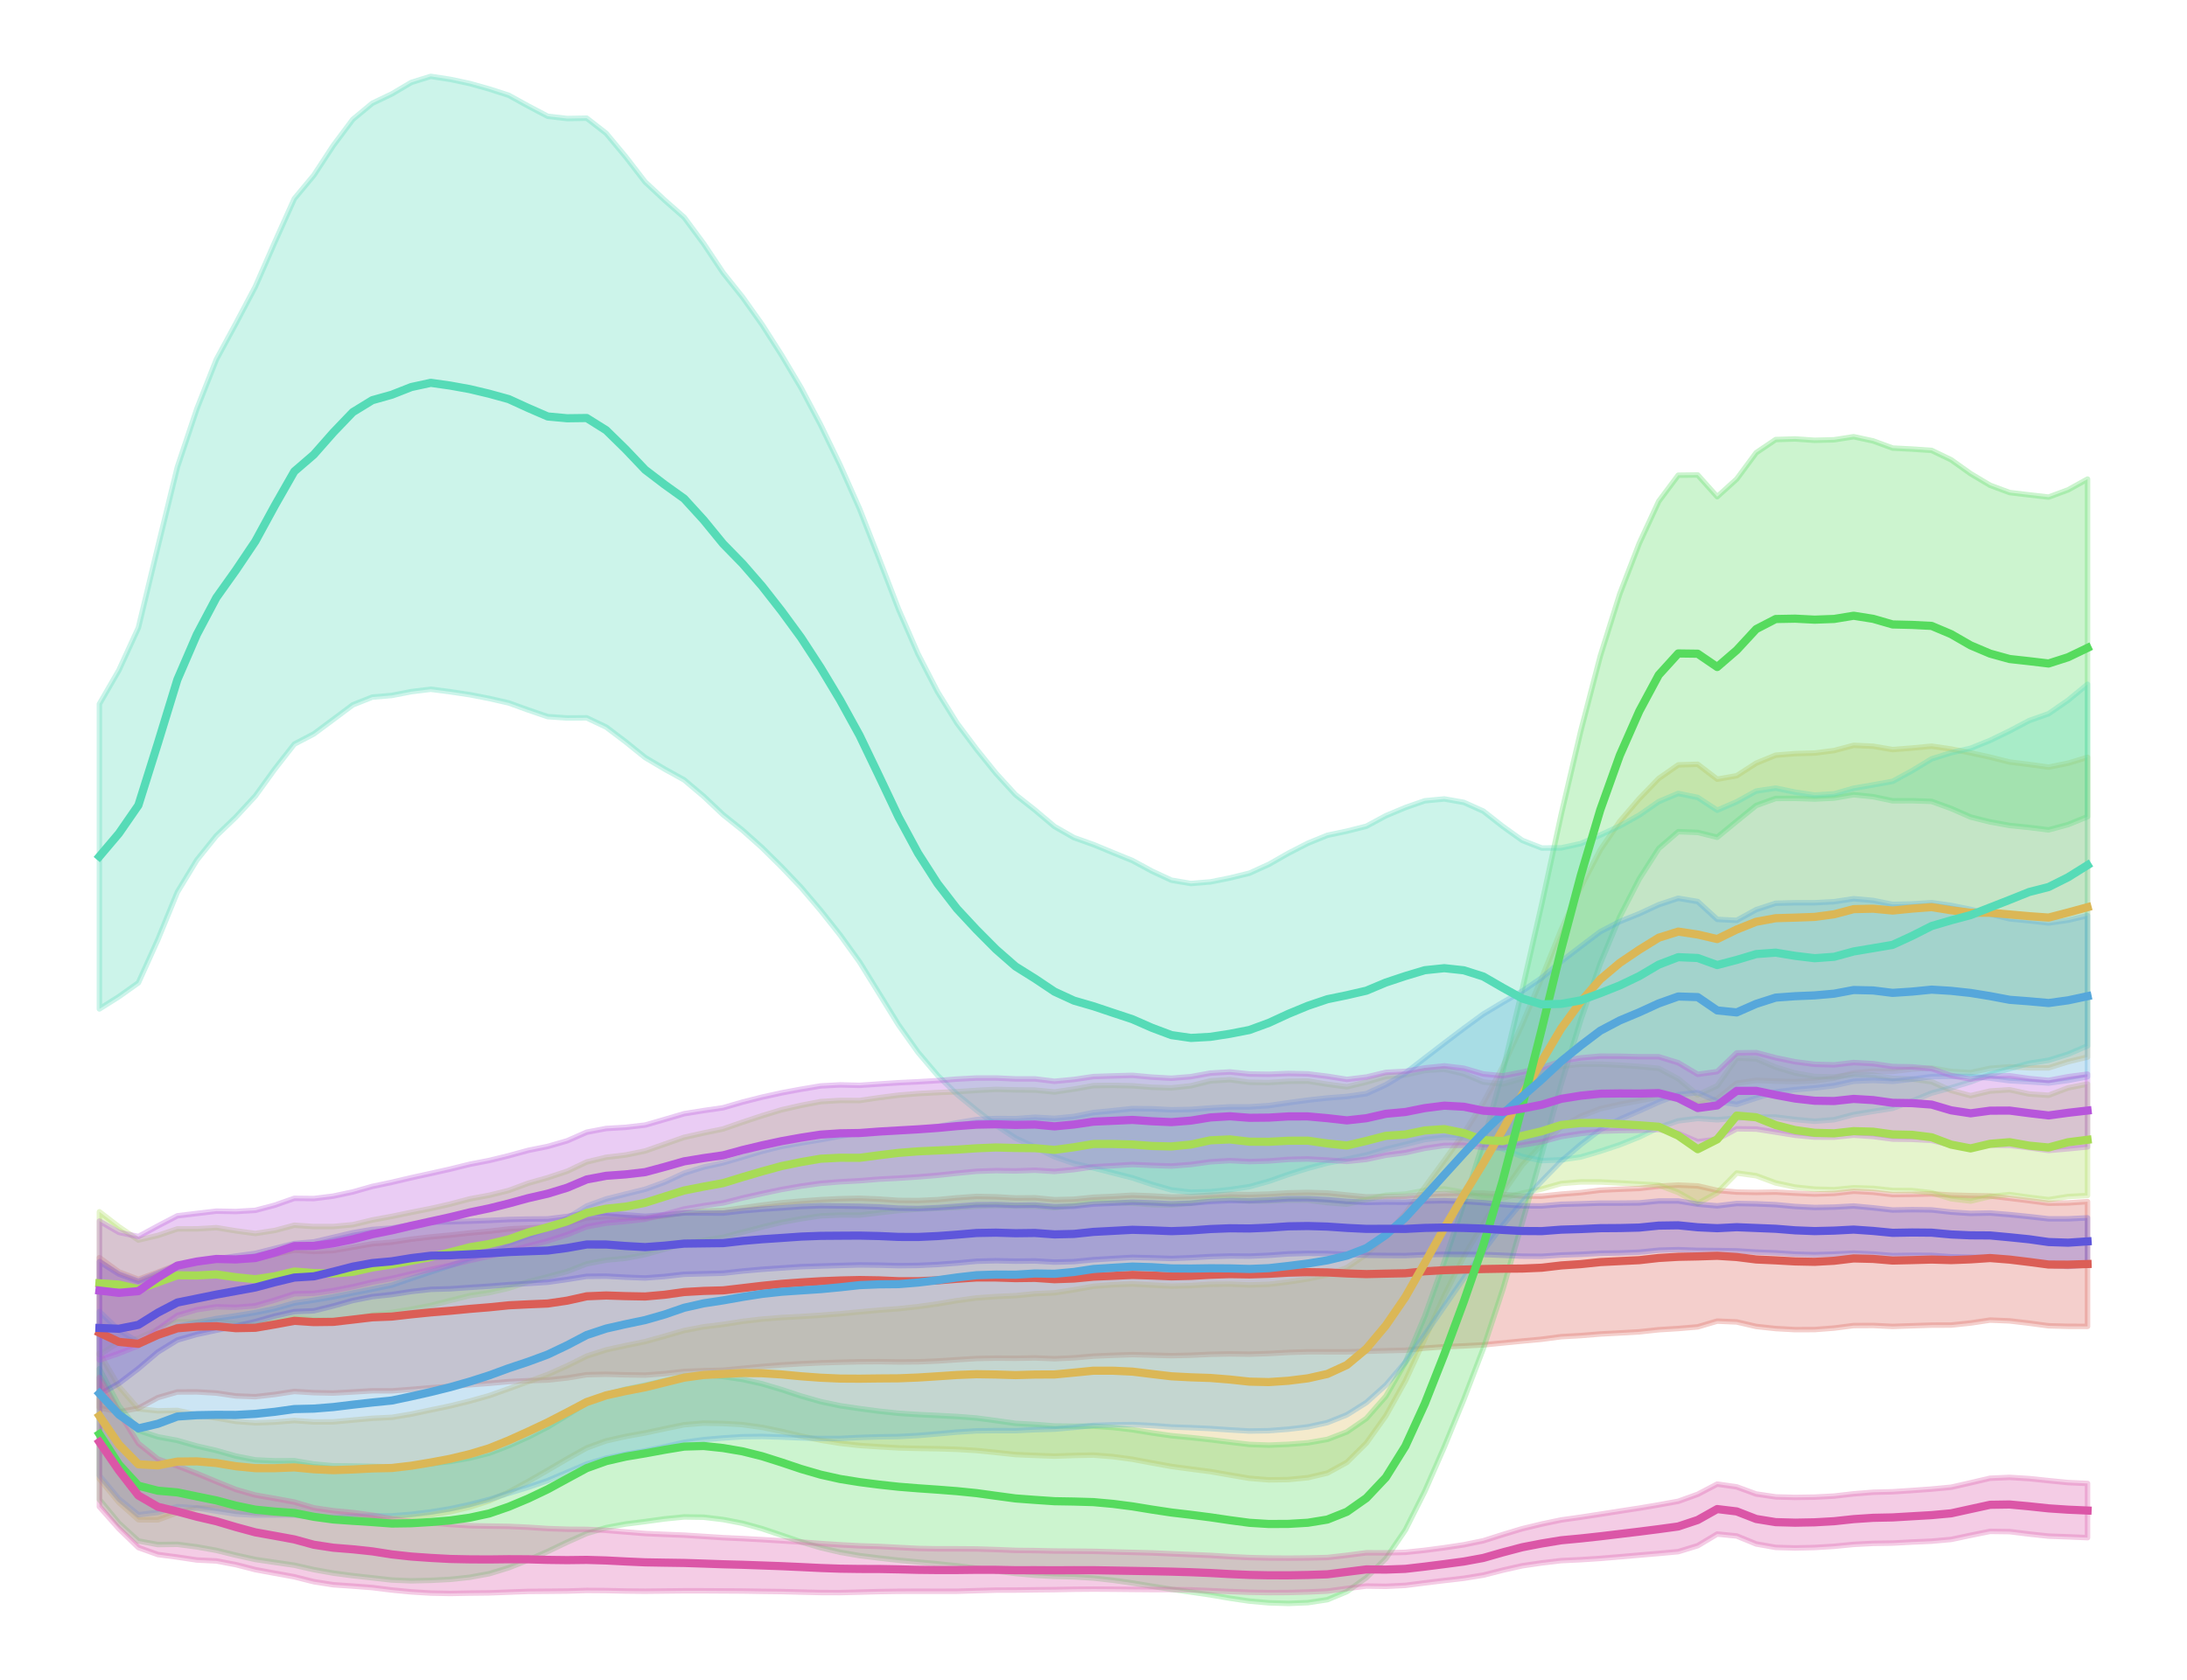 <?xml version="1.0" encoding="UTF-8" standalone="no"?>
<svg
   width="401.202pt"
   height="308.246pt"
   viewBox="0 0 401.202 308.246"
   version="1.1"
   id="svg200061"
   sodipodi:docname="spectrums.svg"
   inkscape:version="1.2.2 (732a01da63, 2022-12-09, custom)"
   xmlns:inkscape="http://www.inkscape.org/namespaces/inkscape"
   xmlns:sodipodi="http://sodipodi.sourceforge.net/DTD/sodipodi-0.dtd"
   xmlns:xlink="http://www.w3.org/1999/xlink"
   xmlns="http://www.w3.org/2000/svg"
   xmlns:svg="http://www.w3.org/2000/svg"
   xmlns:rdf="http://www.w3.org/1999/02/22-rdf-syntax-ns#"
   xmlns:cc="http://creativecommons.org/ns#"
   xmlns:dc="http://purl.org/dc/elements/1.1/">
  <sodipodi:namedview
     id="namedview200063"
     pagecolor="#ffffff"
     bordercolor="#000000"
     borderopacity="0.25"
     inkscape:showpageshadow="2"
     inkscape:pageopacity="0.0"
     inkscape:pagecheckerboard="0"
     inkscape:deskcolor="#d1d1d1"
     inkscape:document-units="pt"
     showgrid="false"
     inkscape:zoom="1.1260506"
     inkscape:cx="134.54103"
     inkscape:cy="230.45146"
     inkscape:window-width="1846"
     inkscape:window-height="1016"
     inkscape:window-x="74"
     inkscape:window-y="27"
     inkscape:window-maximized="1"
     inkscape:current-layer="svg200061" />
  <defs
     id="defs199384">
    <style
       type="text/css"
       id="style199382">*{stroke-linejoin: round; stroke-linecap: butt}</style>
  </defs>
  <g
     id="patch_2"
     transform="translate(-64.71,-48.038)">
    <path
       d="M 64.71,356.285 H 465.912 V 48.038 H 64.71 Z"
       style="fill:#ffffff"
       id="path199389" />
  </g>
  <g
     id="PolyCollection_1"
     transform="translate(-64.71,-48.038)">
    <defs
       id="defs199393">
      <path
         id="md438eb6419"
         d="m 82.946,-93.954 v -27.552 l 3.576,2.622 3.576,1.356 3.576,-1.313 3.576,-1.392 3.576,-0.578 3.576,-0.373 3.576,0.18 3.576,-0.281 3.576,-0.822 3.576,-0.761 3.576,0.235 3.576,-0.162 3.576,-0.62 3.576,-0.629 3.576,-0.292 3.576,-0.55 3.576,-0.419 3.576,-0.336 3.576,-0.39 3.576,-0.32 3.576,-0.413 3.576,-0.189 3.576,-0.188 3.576,-0.662 3.576,-1.004 3.576,-0.216 3.576,0.13 3.576,0.076 3.576,-0.359 3.576,-0.601 3.576,-0.261 3.576,-0.116 3.576,-0.489 3.576,-0.507 3.576,-0.427 3.576,-0.307 3.576,-0.262 3.576,-0.172 3.576,-0.081 3.576,0.141 3.576,0.25 3.576,0.025 3.576,-0.164 3.576,-0.342 3.576,-0.254 3.576,0.078 3.576,0.205 3.576,-0.028 3.576,0.349 3.576,-0.088 3.576,-0.365 3.576,-0.153 3.576,-0.219 3.576,0.134 3.576,0.2 3.576,-0.088 3.576,-0.244 3.576,-0.168 3.576,0.066 3.576,-0.112 3.576,-0.219 3.576,-0.077 3.576,0.103 3.576,0.37 3.576,0.346 3.576,-0.066 3.576,-0.052 3.576,-0.34 3.576,-0.159 3.576,-0.053 3.576,-0.021 3.576,0.236 3.576,0.298 3.576,0.024 3.576,-0.371 3.576,-0.276 3.576,-0.454 3.576,-0.169 3.576,-0.145 3.576,-0.417 3.576,-0.203 3.576,0.16 3.576,0.82 3.576,0.303 3.576,0.067 3.576,-0.058 3.576,0.193 3.576,0.162 3.576,-0.115 3.576,-0.401 3.576,0.194 3.576,0.423 3.576,-0.042 3.576,-0.086 3.576,0.221 3.576,0.1 3.576,0.058 3.576,0.421 3.576,0.445 3.576,0.468 3.576,-0.056 3.576,-0.237 v 22.892 0 l -3.576,-0.011 -3.576,-0.096 -3.576,-0.478 -3.576,-0.424 -3.576,-0.146 -3.576,0.539 -3.576,0.376 -3.576,0.011 -3.576,0.116 -3.576,0.121 -3.576,-0.174 -3.576,0.018 -3.576,0.456 -3.576,0.276 -3.576,0.014 -3.576,-0.199 -3.576,-0.384 -3.576,-0.829 -3.576,-0.152 -3.576,1.055 -3.576,0.303 -3.576,0.221 -3.576,0.39 -3.576,0.203 -3.576,0.189 -3.576,0.292 -3.576,0.201 -3.576,0.471 -3.576,0.329 -3.576,0.354 -3.576,0.354 -3.576,0.189 -3.576,0.152 -3.576,0.255 -3.576,0.385 -3.576,0.09 -3.576,0.103 -3.576,0.108 -3.576,-0.003 -3.576,-0.002 -3.576,0.108 -3.576,0.201 -3.576,0.121 -3.576,-0.048 -3.576,0.07 -3.576,0.166 -3.576,0.081 -3.576,-0.096 -3.576,-0.089 -3.576,0.118 -3.576,0.153 -3.576,0.315 -3.576,0.162 -3.576,-0.144 -3.576,0.065 -3.576,-0.027 -3.576,0.068 -3.576,0.225 -3.576,0.236 -3.576,0.149 -3.576,0.025 -3.576,-0.056 -3.576,0.023 -3.576,0.081 -3.576,0.106 -3.576,0.168 -3.576,0.219 -3.576,0.288 -3.576,0.339 -3.576,0.341 -3.576,0.084 -3.576,0.147 -3.576,0.399 -3.576,0.275 -3.576,-0.053 -3.576,-0.104 -3.576,0.083 -3.576,0.59 -3.576,0.393 -3.576,0.115 -3.576,0.165 -3.576,0.315 -3.576,0.263 -3.576,0.303 -3.576,0.251 -3.576,0.303 -3.576,0.262 -3.576,-0.012 -3.576,0.216 -3.576,0.205 -3.576,-0.074 -3.576,-0.224 -3.576,0.553 -3.576,0.408 -3.576,-0.137 -3.576,-0.527 -3.576,-0.215 -3.576,0.016 -3.576,1.032 -3.576,1.947 -3.576,0.667 z"
         style="stroke:#db5e56;stroke-opacity:0.3" />
    </defs>
    <g
       clip-path="url(#p97a5c6e506)"
       id="g199397">
      <use
         xlink:href="#md438eb6419"
         x="0"
         y="400.32"
         style="fill:#db5e56;fill-opacity:0.3;stroke:#db5e56;stroke-opacity:0.3"
         id="use199395" />
    </g>
  </g>
  <g
     id="PolyCollection_2"
     transform="translate(-64.71,-48.038)">
    <defs
       id="defs199401">
      <path
         id="mba74ec38c0"
         d="m 82.946,-80.917 v -23.063 l 3.576,6.11 3.576,4.104 3.576,0.378 3.576,-0.079 3.576,0.785 3.576,0.608 3.576,0.618 3.576,0.271 3.576,-0.132 3.576,-0.293 3.576,0.259 3.576,-0.017 3.576,-0.328 3.576,-0.326 3.576,-0.174 3.576,-0.597 3.576,-0.756 3.576,-0.748 3.576,-0.882 3.576,-1.003 3.576,-1.276 3.576,-1.29 3.576,-1.312 3.576,-1.597 3.576,-1.779 3.576,-1.145 3.576,-0.785 3.576,-0.731 3.576,-0.996 3.576,-1.035 3.576,-0.685 3.576,-0.436 3.576,-0.559 3.576,-0.424 3.576,-0.284 3.576,-0.185 3.576,-0.233 3.576,-0.268 3.576,-0.346 3.576,-0.322 3.576,-0.261 3.576,-0.384 3.576,-0.506 3.576,-0.599 3.576,-0.494 3.576,-0.25 3.576,-0.163 3.576,-0.36 3.576,-0.16 3.576,-0.561 3.576,-0.642 3.576,-0.278 3.576,-0.142 3.576,0.199 3.576,0.197 3.576,-0.106 3.576,-0.224 3.576,-0.048 3.576,0.162 3.576,-0.122 3.576,-0.436 3.576,-0.545 3.576,-0.76 3.576,-1.323 3.576,-2.433 3.576,-3.515 3.576,-4.011 3.576,-4.812 3.576,-4.887 3.576,-4.993 3.576,-5.618 3.576,-6.613 3.576,-7.812 3.576,-8.483 3.576,-8.86 3.576,-7.788 3.576,-6.827 3.576,-5.214 3.576,-4.182 3.576,-3.705 3.576,-2.494 3.576,-0.111 3.576,2.737 3.576,-0.634 3.576,-2.309 3.576,-1.461 3.576,-0.292 3.576,-0.103 3.576,-0.458 3.576,-0.956 3.576,0.164 3.576,0.615 3.576,-0.286 3.576,-0.341 3.576,0.521 3.576,0.705 3.576,0.785 3.576,0.898 3.576,0.445 3.576,0.495 3.576,-0.721 3.576,-1.089 v 55.007 0 l -3.576,0.864 -3.576,1.131 -3.576,-0.011 -3.576,-0.189 -3.576,0.273 -3.576,0.786 -3.576,-0.21 -3.576,-0.63 -3.576,0.2 -3.576,0.426 -3.576,-0.061 -3.576,0.324 -3.576,0.941 -3.576,0.501 -3.576,0.158 -3.576,-0.086 -3.576,-0.144 -3.576,0.537 -3.576,2.861 -3.576,1.075 -3.576,-1.183 -3.576,-0.249 -3.576,0.714 -3.576,0.65 -3.576,0.811 -3.576,1.371 -3.576,1.987 -3.576,3.189 -3.576,3.775 -3.576,5.122 -3.576,5.662 -3.576,6.021 -3.576,7.136 -3.576,7.919 -3.576,7.76 -3.576,6.399 -3.576,5.004 -3.576,3.547 -3.576,1.958 -3.576,0.846 -3.576,0.346 -3.576,0.053 -3.576,-0.284 -3.576,-0.608 -3.576,-0.624 -3.576,-0.464 -3.576,-0.479 -3.576,-0.645 -3.576,-0.676 -3.576,-0.479 -3.576,-0.285 -3.576,0.07 -3.576,0.12 -3.576,-0.132 -3.576,-0.153 -3.576,-0.386 -3.576,-0.36 -3.576,-0.212 -3.576,-0.117 -3.576,-0.055 -3.576,-0.095 -3.576,-0.208 -3.576,-0.238 -3.576,-0.39 -3.576,-0.583 -3.576,-0.756 -3.576,-0.853 -3.576,-0.736 -3.576,-0.5 -3.576,-0.209 -3.576,-0.065 -3.576,0.291 -3.576,0.736 -3.576,0.765 -3.576,0.649 -3.576,0.803 -3.576,1.301 -3.576,2 -3.576,2.096 -3.576,2.06 -3.576,1.942 -3.576,1.614 -3.576,1.152 -3.576,0.838 -3.576,0.6 -3.576,0.433 -3.576,0.238 -3.576,-0.013 -3.576,0.058 -3.576,-0.084 -3.576,-0.339 -3.576,-0.425 -3.576,-0.008 -3.576,-0.142 -3.576,-0.436 -3.576,-0.566 -3.576,0.01 -3.576,0.859 -3.576,1.323 -3.576,-0.027 -3.576,-3.18 z"
         style="stroke:#dbb756;stroke-opacity:0.3" />
    </defs>
    <g
       clip-path="url(#p97a5c6e506)"
       id="g199405">
      <use
         xlink:href="#mba74ec38c0"
         x="0"
         y="400.32"
         style="fill:#dbb756;fill-opacity:0.3;stroke:#dbb756;stroke-opacity:0.3"
         id="use199403" />
    </g>
  </g>
  <g
     id="PolyCollection_3"
     transform="translate(-64.71,-48.038)">
    <defs
       id="defs199409">
      <path
         id="m765c5e6637"
         d="m 82.946,-103.682 v -26.233 l 3.576,2.747 3.576,2.44 3.576,-0.846 3.576,-1.201 3.576,-0.009 3.576,-0.22 3.576,0.587 3.576,0.478 3.576,-0.549 3.576,-0.963 3.576,0.241 3.576,-0.006 3.576,-0.329 3.576,-0.864 3.576,-0.658 3.576,-0.744 3.576,-0.705 3.576,-0.814 3.576,-0.952 3.576,-0.66 3.576,-0.885 3.576,-1.33 3.576,-1.015 3.576,-1.184 3.576,-1.701 3.576,-0.86 3.576,-0.42 3.576,-0.74 3.576,-1.253 3.576,-1.252 3.576,-0.794 3.576,-0.743 3.576,-1.241 3.576,-1.186 3.576,-1.088 3.576,-0.811 3.576,-0.687 3.576,-0.217 3.576,0.016 3.576,-0.522 3.576,-0.459 3.576,-0.296 3.576,-0.183 3.576,-0.149 3.576,-0.249 3.576,-0.186 3.576,0.095 3.576,0.037 3.576,0.349 3.576,-0.535 3.576,-0.641 3.576,-0.039 3.576,0.073 3.576,0.278 3.576,0.107 3.576,-0.383 3.576,-0.897 3.576,-0.217 3.576,0.469 3.576,0.052 3.576,-0.23 3.576,-0.032 3.576,0.57 3.576,0.474 3.576,-0.864 3.576,-1.038 3.576,-0.283 3.576,-0.809 3.576,-0.227 3.576,0.833 3.576,1.51 3.576,0.376 3.576,-1.008 3.576,-0.934 3.576,-1.306 3.576,-0.428 3.576,0.013 3.576,0.181 3.576,0.253 3.576,0.344 3.576,1.906 3.576,2.956 3.576,-1.663 3.576,-5.082 3.576,0.134 3.576,1.526 3.576,1.076 3.576,0.636 3.576,0.083 3.576,-0.448 3.576,0.093 3.576,0.62 3.576,0.127 3.576,0.488 3.576,1.6 3.576,0.957 3.576,-0.846 3.576,-0.235 3.576,0.772 3.576,0.239 3.576,-1.356 3.576,-0.708 v 20.458 0 l -3.576,0.191 -3.576,0.573 -3.576,-0.441 -3.576,-0.496 -3.576,0.357 -3.576,0.845 -3.576,-0.434 -3.576,-1.095 -3.576,-0.408 -3.576,-0.021 -3.576,-0.384 -3.576,-0.107 -3.576,0.348 -3.576,-0.099 -3.576,-0.367 -3.576,-0.768 -3.576,-1.328 -3.576,-0.492 -3.576,3.637 -3.576,1.948 -3.576,-2.022 -3.576,-1.349 -3.576,-0.191 -3.576,-0.196 -3.576,-0.185 -3.576,-0.009 -3.576,0.292 -3.576,1.006 -3.576,0.763 -3.576,0.908 -3.576,-0.008 -3.576,-1.056 -3.576,-0.622 -3.576,0.267 -3.576,0.681 -3.576,0.199 -3.576,0.826 -3.576,0.826 -3.576,-0.267 -3.576,-0.464 -3.576,-0.004 -3.576,0.156 -3.576,0.012 -3.576,-0.362 -3.576,0.11 -3.576,0.653 -3.576,0.318 -3.576,-0.058 -3.576,-0.268 -3.576,-0.118 -3.576,-0.037 -3.576,0.554 -3.576,0.438 -3.576,-0.286 -3.576,-0.028 -3.576,-0.09 -3.576,0.107 -3.576,0.237 -3.576,0.167 -3.576,0.15 -3.576,0.257 -3.576,0.406 -3.576,0.425 -3.576,-0.014 -3.576,0.15 -3.576,0.542 -3.576,0.646 -3.576,0.873 -3.576,0.913 -3.576,0.957 -3.576,0.555 -3.576,0.614 -3.576,0.995 -3.576,1.009 -3.576,0.687 -3.576,0.337 -3.576,0.681 -3.576,1.395 -3.576,0.963 -3.576,0.902 -3.576,1.216 -3.576,0.811 -3.576,0.542 -3.576,0.897 -3.576,0.912 -3.576,0.691 -3.576,0.581 -3.576,0.46 -3.576,0.748 -3.576,0.271 -3.576,-0.163 -3.576,-0.315 -3.576,0.786 -3.576,0.516 -3.576,-0.253 -3.576,-0.443 -3.576,0.169 -3.576,-0.074 -3.576,1.357 -3.576,1.681 -3.576,0.762 z"
         style="stroke:#a7db56;stroke-opacity:0.3" />
    </defs>
    <g
       clip-path="url(#p97a5c6e506)"
       id="g199413">
      <use
         xlink:href="#m765c5e6637"
         x="0"
         y="400.32"
         style="fill:#a7db56;fill-opacity:0.3;stroke:#a7db56;stroke-opacity:0.3"
         id="use199411" />
    </g>
  </g>
  <g
     id="PolyCollection_4"
     transform="translate(-64.71,-48.038)">
    <defs
       id="defs199417">
      <path
         id="mbef9aa792c"
         d="m 82.946,-77.115 v -23.997 l 3.576,6.767 3.576,4.548 3.576,1.171 3.576,0.668 3.576,1.019 3.576,0.823 3.576,1.021 3.576,0.701 3.576,0.172 3.576,-0.018 3.576,0.601 3.576,0.334 3.576,0.03 3.576,0.067 3.576,0.125 3.576,-0.249 3.576,-0.355 3.576,-0.413 3.576,-0.626 3.576,-0.897 3.576,-1.369 3.576,-1.589 3.576,-1.836 3.576,-2.187 3.576,-2.272 3.576,-1.504 3.576,-0.978 3.576,-0.745 3.576,-0.827 3.576,-0.819 3.576,-0.263 3.576,0.327 3.576,0.529 3.576,0.801 3.576,1.063 3.576,1.185 3.576,1.017 3.576,0.757 3.576,0.527 3.576,0.477 3.576,0.38 3.576,0.232 3.576,0.172 3.576,0.19 3.576,0.279 3.576,0.473 3.576,0.51 3.576,0.198 3.576,0.281 3.576,0.036 3.576,-0.009 3.576,0.251 3.576,0.411 3.576,0.587 3.576,0.508 3.576,0.343 3.576,0.396 3.576,0.439 3.576,0.426 3.576,0.128 3.576,-0.149 3.576,-0.28 3.576,-0.622 3.576,-1.376 3.576,-2.468 3.576,-4.076 3.576,-6.216 3.576,-8.516 3.576,-9.985 3.576,-10.645 3.576,-11.314 3.576,-13.019 3.576,-14.989 3.576,-15.656 3.576,-16.472 3.576,-15.254 3.576,-13.74 3.576,-11.403 3.576,-9.279 3.576,-7.733 3.576,-4.79 3.576,-0.045 3.576,3.99 3.576,-3.239 3.576,-4.837 3.576,-2.413 3.576,-0.112 3.576,0.249 3.576,-0.095 3.576,-0.562 3.576,0.773 3.576,1.309 3.576,0.188 3.576,0.242 3.576,1.722 3.576,2.545 3.576,2.134 3.576,1.331 3.576,0.425 3.576,0.411 3.576,-1.325 3.576,-1.981 v 61.951 0 l -3.576,1.457 -3.576,0.967 -3.576,-0.444 -3.576,-0.367 -3.576,-0.648 -3.576,-0.896 -3.576,-1.571 -3.576,-1.299 -3.576,-0.124 -3.576,0.015 -3.576,-0.755 -3.576,-0.362 -3.576,0.613 -3.576,0.169 -3.576,-0.117 -3.576,0.019 -3.576,1.289 -3.576,2.9 -3.576,2.936 -3.576,-0.892 -3.576,-0.139 -3.576,3.093 -3.576,5.588 -3.576,6.946 -3.576,8.581 -3.576,10.346 -3.576,11.702 -3.576,12.856 -3.576,12.596 -3.576,12.32 -3.576,10.826 -3.576,9.325 -3.576,8.697 -3.576,8.154 -3.576,7.112 -3.576,5.245 -3.576,3.506 -3.576,2.558 -3.576,1.478 -3.576,0.547 -3.576,0.141 -3.576,-0.107 -3.576,-0.317 -3.576,-0.528 -3.576,-0.615 -3.576,-0.526 -3.576,-0.499 -3.576,-0.57 -3.576,-0.583 -3.576,-0.508 -3.576,-0.4 -3.576,-0.221 -3.576,-0.084 -3.576,-0.204 -3.576,-0.331 -3.576,-0.453 -3.576,-0.516 -3.576,-0.442 -3.576,-0.364 -3.576,-0.325 -3.576,-0.338 -3.576,-0.4 -3.576,-0.439 -3.576,-0.618 -3.576,-0.842 -3.576,-1.065 -3.576,-1.218 -3.576,-1.203 -3.576,-0.989 -3.576,-0.689 -3.576,-0.428 -3.576,-0.052 -3.576,0.358 -3.576,0.493 -3.576,0.452 -3.576,0.664 -3.576,1.068 -3.576,1.596 -3.576,1.71 -3.576,1.574 -3.576,1.413 -3.576,1.095 -3.576,0.654 -3.576,0.38 -3.576,0.184 -3.576,0.084 -3.576,-0.146 -3.576,-0.402 -3.576,-0.392 -3.576,-0.474 -3.576,-0.642 -3.576,-0.808 -3.576,-0.525 -3.576,-0.53 -3.576,-0.787 -3.576,-0.886 -3.576,-0.636 -3.576,-0.47 -3.576,0.047 -3.576,-0.665 -3.576,-3.27 z"
         style="stroke:#56db5e;stroke-opacity:0.3" />
    </defs>
    <g
       clip-path="url(#p97a5c6e506)"
       id="g199421">
      <use
         xlink:href="#mbef9aa792c"
         x="0"
         y="400.32"
         style="fill:#56db5e;fill-opacity:0.3;stroke:#56db5e;stroke-opacity:0.3"
         id="use199419" />
    </g>
  </g>
  <g
     id="PolyCollection_5"
     transform="translate(-64.71,-48.038)">
    <defs
       id="defs199425">
      <path
         id="mc67cd63d0a"
         d="m 82.946,-167.14 v -55.962 l 3.576,-6.191 3.576,-7.8 3.576,-14.852 3.576,-14.618 3.576,-10.688 3.576,-9.062 3.576,-6.603 3.576,-6.767 3.576,-8.17 3.576,-7.965 3.576,-4.299 3.576,-5.463 3.576,-4.785 3.576,-2.964 3.576,-1.709 3.576,-2.115 3.576,-1.116 3.576,0.553 3.576,0.757 3.576,1.008 3.576,1.153 3.576,1.974 3.576,1.88 3.576,0.411 3.576,-0.066 3.576,2.784 3.576,4.299 3.576,4.633 3.576,3.337 3.576,3.145 3.576,4.827 3.576,5.36 3.576,4.473 3.576,5.031 3.576,5.602 3.576,6.008 3.576,6.767 3.576,7.384 3.576,8.042 3.576,9.123 3.576,9.301 3.576,8.217 3.576,6.93 3.576,5.766 3.576,4.772 3.576,4.436 3.576,3.907 3.576,2.827 3.576,3.013 3.576,2.044 3.576,1.268 3.576,1.484 3.576,1.457 3.576,1.938 3.576,1.662 3.576,0.607 3.576,-0.298 3.576,-0.716 3.576,-0.879 3.576,-1.623 3.576,-2.041 3.576,-1.833 3.576,-1.458 3.576,-0.757 3.576,-0.903 3.576,-1.926 3.576,-1.501 3.576,-1.246 3.576,-0.336 3.576,0.63 3.576,1.602 3.576,2.809 3.576,2.563 3.576,1.4 3.576,-0.027 3.576,-0.787 3.576,-1.569 3.576,-1.654 3.576,-1.996 3.576,-2.484 3.576,-1.503 3.576,0.739 3.576,2.348 3.576,-1.549 3.576,-1.973 3.576,-0.537 3.576,0.739 3.576,0.536 3.576,-0.229 3.576,-1.026 3.576,-0.612 3.576,-0.648 3.576,-1.957 3.576,-2.169 3.576,-1.125 3.576,-0.82 3.576,-1.446 3.576,-1.734 3.576,-1.89 3.576,-1.269 3.576,-2.469 3.576,-2.936 v 66.357 0 l -3.576,1.53 -3.576,1.108 -3.576,0.56 -3.576,0.986 -3.576,1.059 -3.576,1.36 -3.576,1.086 -3.576,0.977 -3.576,1.447 -3.576,1.341 -3.576,0.565 -3.576,0.593 -3.576,0.931 -3.576,0.29 -3.576,-0.324 -3.576,-0.442 -3.576,-0.011 -3.576,0.171 -3.576,0.334 -3.576,-0.243 -3.576,0.437 -3.576,1.237 -3.576,1.732 -3.576,1.427 -3.576,1.185 -3.576,1.054 -3.576,0.515 -3.576,0.148 -3.576,-0.741 -3.576,-1.387 -3.576,-1.323 -3.576,-0.675 -3.576,-0.15 -3.576,0.406 -3.576,0.899 -3.576,0.878 -3.576,1.072 -3.576,0.752 -3.576,0.718 -3.576,0.963 -3.576,1.126 -3.576,1.253 -3.576,1.001 -3.576,0.519 -3.576,0.394 -3.576,0.104 -3.576,-0.426 -3.576,-1.019 -3.576,-1.199 -3.576,-0.907 -3.576,-0.916 -3.576,-0.804 -3.576,-1.247 -3.576,-1.769 -3.576,-1.651 -3.576,-2.357 -3.576,-2.756 -3.576,-2.911 -3.576,-3.495 -3.576,-4.216 -3.576,-5.033 -3.576,-5.788 -3.576,-5.767 -3.576,-4.959 -3.576,-4.513 -3.576,-4.208 -3.576,-3.752 -3.576,-3.533 -3.576,-3.196 -3.576,-2.854 -3.576,-3.381 -3.576,-3.016 -3.576,-1.98 -3.576,-2.116 -3.576,-2.886 -3.576,-2.706 -3.576,-1.698 -3.576,0.028 -3.576,-0.248 -3.576,-1.22 -3.576,-1.293 -3.576,-0.818 -3.576,-0.695 -3.576,-0.537 -3.576,-0.462 -3.576,0.441 -3.576,0.699 -3.576,0.305 -3.576,1.421 -3.576,2.677 -3.576,2.656 -3.576,1.867 -3.576,4.57 -3.576,4.951 -3.576,3.867 -3.576,3.437 -3.576,4.448 -3.576,5.887 -3.576,8.718 -3.576,7.92 -3.576,2.545 z"
         style="stroke:#56dbb7;stroke-opacity:0.3" />
    </defs>
    <g
       clip-path="url(#p97a5c6e506)"
       id="g199429">
      <use
         xlink:href="#mc67cd63d0a"
         x="0"
         y="400.32"
         style="fill:#56dbb7;fill-opacity:0.3;stroke:#56dbb7;stroke-opacity:0.3"
         id="use199427" />
    </g>
  </g>
  <g
     id="PolyCollection_6"
     transform="translate(-64.71,-48.038)">
    <defs
       id="defs199433">
      <path
         id="mfc410a0590"
         d="m 82.946,-81.529 v -30.09 l 3.576,3.424 3.576,2.17 3.576,-1.251 3.576,-1.615 3.576,-0.723 3.576,-0.718 3.576,-0.509 3.576,-0.583 3.576,-0.737 3.576,-1.015 3.576,-0.518 3.576,-0.617 3.576,-0.707 3.576,-0.71 3.576,-0.722 3.576,-1.234 3.576,-1.183 3.576,-1.181 3.576,-1.273 3.576,-1.357 3.576,-1.475 3.576,-1.286 3.576,-1.424 3.576,-1.888 3.576,-2.225 3.576,-1.301 3.576,-0.891 3.576,-0.886 3.576,-1.299 3.576,-1.655 3.576,-1.119 3.576,-0.789 3.576,-1.04 3.576,-1.073 3.576,-0.89 3.576,-0.639 3.576,-0.578 3.576,-0.668 3.576,-0.611 3.576,-0.186 3.576,-0.015 3.576,-0.389 3.576,-0.553 3.576,-0.687 3.576,-0.593 3.576,-0.194 3.576,0.034 3.576,-0.266 3.576,0.206 3.576,-0.349 3.576,-0.715 3.576,-0.348 3.576,-0.385 3.576,0.042 3.576,0.182 3.576,-0.067 3.576,-0.271 3.576,-0.196 3.576,-0.003 3.576,-0.236 3.576,-0.523 3.576,-0.482 3.576,-0.391 3.576,-0.277 3.576,-0.514 3.576,-1.628 3.576,-2.145 3.576,-2.759 3.576,-2.746 3.576,-2.709 3.576,-2.625 3.576,-2.145 3.576,-2.065 3.576,-2.441 3.576,-3.013 3.576,-2.748 3.576,-2.698 3.576,-1.857 3.576,-1.438 3.576,-1.658 3.576,-1.183 3.576,0.603 3.576,3.273 3.576,0.184 3.576,-1.97 3.576,-1.174 3.576,-0.091 3.576,-6.9e-4 3.576,-0.192 3.576,-0.55 3.576,0.322 3.576,0.722 3.576,-0.084 3.576,-0.239 3.576,0.508 3.576,0.731 3.576,0.858 3.576,0.876 3.576,0.347 3.576,0.414 3.576,-0.506 3.576,-0.843 v 29.563 0 l -3.576,0.678 -3.576,0.478 -3.576,-0.226 -3.576,-0.198 -3.576,-0.477 -3.576,-0.301 -3.576,-0.042 -3.576,0.064 -3.576,0.47 -3.576,0.396 -3.576,-0.169 -3.576,0.157 -3.576,0.793 -3.576,0.439 -3.576,0.3 -3.576,0.426 -3.576,1.118 -3.576,1.175 -3.576,-0.543 -3.576,-1.622 -3.576,0.377 -3.576,1.358 -3.576,1.612 -3.576,1.549 -3.576,1.916 -3.576,2.71 -3.576,3.037 -3.576,3.663 -3.576,3.829 -3.576,4.262 -3.576,4.731 -3.576,5.028 -3.576,5.149 -3.576,5.178 -3.576,5.064 -3.576,4.202 -3.576,3.206 -3.576,2.253 -3.576,1.429 -3.576,0.784 -3.576,0.421 -3.576,0.278 -3.576,0.057 -3.576,-0.205 -3.576,-0.244 -3.576,-0.166 -3.576,-0.122 -3.576,-0.264 -3.576,-0.177 -3.576,0.039 -3.576,0.107 -3.576,0.372 -3.576,0.32 -3.576,0.098 -3.576,0.181 -3.576,-0.011 -3.576,0.041 -3.576,0.228 -3.576,0.326 -3.576,0.304 -3.576,0.193 -3.576,0.051 -3.576,0.113 -3.576,0.177 -3.576,0.01 -3.576,-0.105 -3.576,-0.151 -3.576,-0.108 -3.576,0.043 -3.576,0.232 -3.576,0.303 -3.576,0.492 -3.576,0.814 -3.576,0.753 -3.576,0.613 -3.576,0.73 -3.576,1.07 -3.576,1.526 -3.576,1.518 -3.576,1.22 -3.576,1.094 -3.576,1.147 -3.576,0.933 -3.576,0.767 -3.576,0.592 -3.576,0.437 -3.576,0.278 -3.576,-0.002 -3.576,0.098 -3.576,0.164 -3.576,-0.046 -3.576,-0.347 -3.576,-0.012 -3.576,0.019 -3.576,-0.19 -3.576,-0.546 -3.576,-0.591 -3.576,-0.237 -3.576,1.053 -3.576,0.444 -3.576,-2.906 z"
         style="stroke:#56a7db;stroke-opacity:0.3" />
    </defs>
    <g
       clip-path="url(#p97a5c6e506)"
       id="g199437">
      <use
         xlink:href="#mfc410a0590"
         x="0"
         y="400.32"
         style="fill:#56a7db;fill-opacity:0.3;stroke:#56a7db;stroke-opacity:0.3"
         id="use199435" />
    </g>
  </g>
  <g
     id="PolyCollection_7"
     transform="translate(-64.71,-48.038)">
    <defs
       id="defs199441">
      <path
         id="m5ef514b5be"
         d="m 82.946,-96.434 v -24.322 l 3.576,2.266 3.576,1.303 3.576,-1.435 3.576,-1.527 3.576,-0.419 3.576,-0.7 3.576,-0.53 3.576,-0.489 3.576,-0.905 3.576,-0.901 3.576,-0.3 3.576,-0.833 3.576,-0.843 3.576,-0.602 3.576,-0.257 3.576,-0.619 3.576,-0.475 3.576,-0.055 3.576,-0.119 3.576,-0.132 3.576,-0.177 3.576,-0.081 3.576,-0.029 3.576,-0.446 3.576,-0.7 3.576,0.038 3.576,0.363 3.576,0.265 3.576,-0.26 3.576,-0.345 3.576,0.005 3.576,0.013 3.576,-0.413 3.576,-0.301 3.576,-0.229 3.576,-0.262 3.576,-0.15 3.576,0.051 3.576,0.054 3.576,0.124 3.576,0.227 3.576,0.063 3.576,-0.162 3.576,-0.258 3.576,-0.278 3.576,-0.028 3.576,0.136 3.576,-0.051 3.576,0.3 3.576,-0.08 3.576,-0.394 3.576,-0.155 3.576,-0.184 3.576,0.115 3.576,0.18 3.576,-0.12 3.576,-0.31 3.576,-0.176 3.576,0.041 3.576,-0.147 3.576,-0.224 3.576,-0.01 3.576,0.177 3.576,0.324 3.576,0.188 3.576,-0.07 3.576,0.028 3.576,-0.207 3.576,-0.065 3.576,0.127 3.576,0.242 3.576,0.336 3.576,0.23 3.576,0.022 3.576,-0.307 3.576,-0.091 3.576,-0.122 3.576,-2.8e-4 3.576,-0.033 3.576,-0.355 3.576,-0.006 3.576,0.587 3.576,0.309 3.576,-0.429 3.576,0.06 3.576,0.152 3.576,0.337 3.576,0.181 3.576,-0.07 3.576,-0.201 3.576,0.334 3.576,0.408 3.576,-0.07 3.576,0.049 3.576,0.396 3.576,0.239 3.576,-0.07 3.576,0.295 3.576,0.365 3.576,0.404 3.576,-0.001 3.576,-0.172 v 8.62 0 l -3.576,0.307 -3.576,-0.237 -3.576,-0.616 -3.576,-0.365 -3.576,-0.373 -3.576,-0.113 -3.576,-0.078 -3.576,-0.261 -3.576,-0.015 -3.576,0.054 -3.576,-0.286 -3.576,-0.16 -3.576,0.174 -3.576,0.108 -3.576,-0.097 -3.576,-0.239 -3.576,-0.138 -3.576,-0.231 -3.576,-0.06 -3.576,-0.028 -3.576,-0.131 -3.576,0.1 -3.576,0.369 -3.576,0.138 -3.576,0.05 -3.576,0.202 -3.576,0.123 -3.576,0.236 -3.576,-0.023 -3.576,-0.162 -3.576,-0.146 -3.576,-0.005 -3.576,-0.013 -3.576,0.058 -3.576,0.161 -3.576,-0.015 -3.576,-0.041 -3.576,-0.163 -3.576,-0.165 -3.576,-0.029 -3.576,0.101 -3.576,0.261 -3.576,0.155 -3.576,-0.026 -3.576,0.099 -3.576,0.208 -3.576,0.139 -3.576,-0.113 -3.576,-0.085 -3.576,0.204 -3.576,0.221 -3.576,0.354 -3.576,0.092 -3.576,-0.215 -3.576,0.038 -3.576,-0.077 -3.576,0.096 -3.576,0.331 -3.576,0.265 -3.576,0.17 -3.576,0.041 -3.576,-0.095 -3.576,-0.037 -3.576,0.097 -3.576,0.105 -3.576,0.117 -3.576,0.24 -3.576,0.245 -3.576,0.31 -3.576,0.401 -3.576,0.099 -3.576,0.099 -3.576,0.405 -3.576,0.272 -3.576,-0.135 -3.576,-0.192 -3.576,0.033 -3.576,0.569 -3.576,0.51 -3.576,0.231 -3.576,0.207 -3.576,0.285 -3.576,0.228 -3.576,0.251 -3.576,0.103 -3.576,0.398 -3.576,0.555 -3.576,0.386 -3.576,0.71 -3.576,1.003 -3.576,0.886 -3.576,0.146 -3.576,0.819 -3.576,1.006 -3.576,0.822 -3.576,0.771 -3.576,0.761 -3.576,1.034 -3.576,2.204 -3.576,3.031 -3.576,2.731 z"
         style="stroke:#5e56db;stroke-opacity:0.3" />
    </defs>
    <g
       clip-path="url(#p97a5c6e506)"
       id="g199445">
      <use
         xlink:href="#m5ef514b5be"
         x="0"
         y="400.32"
         style="fill:#5e56db;fill-opacity:0.3;stroke:#5e56db;stroke-opacity:0.3"
         id="use199443" />
    </g>
  </g>
  <g
     id="PolyCollection_8"
     transform="translate(-64.71,-48.038)">
    <defs
       id="defs199449">
      <path
         id="mf3f8333917"
         d="m 82.946,-102.713 v -25.5 l 3.576,2.069 3.576,0.77 3.576,-1.94 3.576,-1.864 3.576,-0.433 3.576,-0.422 3.576,0.065 3.576,-0.213 3.576,-0.947 3.576,-1.256 3.576,0.039 3.576,-0.444 3.576,-0.766 3.576,-1.015 3.576,-0.753 3.576,-0.845 3.576,-0.781 3.576,-0.801 3.576,-0.885 3.576,-0.693 3.576,-0.875 3.576,-0.981 3.576,-0.722 3.576,-1.034 3.576,-1.578 3.576,-0.683 3.576,-0.212 3.576,-0.416 3.576,-1.034 3.576,-1.052 3.576,-0.572 3.576,-0.522 3.576,-1.041 3.576,-0.904 3.576,-0.786 3.576,-0.667 3.576,-0.603 3.576,-0.192 3.576,0.084 3.576,-0.245 3.576,-0.235 3.576,-0.173 3.576,-0.215 3.576,-0.285 3.576,-0.19 3.576,-0.009 3.576,0.17 3.576,8.2e-4 3.576,0.439 3.576,-0.337 3.576,-0.53 3.576,-0.12 3.576,-0.104 3.576,0.329 3.576,0.2 3.576,-0.291 3.576,-0.655 3.576,-0.209 3.576,0.373 3.576,0.05 3.576,-0.145 3.576,0.073 3.576,0.446 3.576,0.567 3.576,-0.427 3.576,-0.861 3.576,-0.185 3.576,-0.633 3.576,-0.37 3.576,0.43 3.576,1.049 3.576,0.351 3.576,-0.687 3.576,-0.809 3.576,-1.21 3.576,-0.6 3.576,-0.31 3.576,0.017 3.576,0.094 3.576,-0.002 3.576,1.101 3.576,2.128 3.576,-0.504 3.576,-3.433 3.576,-0.05 3.576,0.941 3.576,0.742 3.576,0.463 3.576,0.1 3.576,-0.421 3.576,0.202 3.576,0.525 3.576,0.065 3.576,0.34 3.576,1.244 3.576,0.683 3.576,-0.561 3.576,-0.075 3.576,0.505 3.576,0.341 3.576,-0.672 3.576,-0.467 v 13.344 0 l -3.576,0.351 -3.576,0.305 -3.576,-0.505 -3.576,-0.432 -3.576,-0.04 -3.576,0.407 -3.576,-0.408 -3.576,-0.866 -3.576,-0.195 -3.576,-0.045 -3.576,-0.481 -3.576,-0.233 -3.576,0.356 -3.576,-0.007 -3.576,-0.338 -3.576,-0.577 -3.576,-0.562 -3.576,-0.045 -3.576,1.92 -3.576,0.448 -3.576,-1.522 -3.576,-0.721 -3.576,0.154 -3.576,0.05 -3.576,0.116 -3.576,0.415 -3.576,0.554 -3.576,0.961 -3.576,0.597 -3.576,0.532 -3.576,-0.086 -3.576,-0.406 -3.576,0.035 -3.576,0.531 -3.576,0.796 -3.576,0.472 -3.576,0.768 -3.576,0.365 -3.576,-0.247 -3.576,-0.199 -3.576,0.075 -3.576,0.29 -3.576,0.117 -3.576,-0.181 -3.576,0.216 -3.576,0.501 -3.576,0.276 -3.576,-0.118 -3.576,-0.158 -3.576,0.217 -3.576,0.192 -3.576,0.522 -3.576,0.339 -3.576,-0.223 -3.576,0.13 -3.576,-0.058 -3.576,0.127 -3.576,0.344 -3.576,0.386 -3.576,0.294 -3.576,0.235 -3.576,0.18 -3.576,0.289 -3.576,0.193 -3.576,0.287 -3.576,0.503 -3.576,0.619 -3.576,0.755 -3.576,0.807 -3.576,0.909 -3.576,0.506 -3.576,0.609 -3.576,0.988 -3.576,0.889 -3.576,0.411 -3.576,0.304 -3.576,0.665 -3.576,1.449 -3.576,1.155 -3.576,0.922 -3.576,0.973 -3.576,0.905 -3.576,0.79 -3.576,0.861 -3.576,0.778 -3.576,0.802 -3.576,0.844 -3.576,0.678 -3.576,0.848 -3.576,0.701 -3.576,0.501 -3.576,0.097 -3.576,1.147 -3.576,1.039 -3.576,0.29 -3.576,-0.093 -3.576,0.53 -3.576,1.047 -3.576,2.541 -3.576,3.018 -3.576,1.416 z"
         style="stroke:#b756db;stroke-opacity:0.3" />
    </defs>
    <g
       clip-path="url(#p97a5c6e506)"
       id="g199453">
      <use
         xlink:href="#mf3f8333917"
         x="0"
         y="400.32"
         style="fill:#b756db;fill-opacity:0.3;stroke:#b756db;stroke-opacity:0.3"
         id="use199451" />
    </g>
  </g>
  <g
     id="PolyCollection_9"
     transform="translate(-64.71,-48.038)">
    <defs
       id="defs199457">
      <path
         id="m07a3711f40"
         d="m 82.946,-75.801 v -23.715 l 3.576,6.359 3.576,5.752 3.576,2.865 3.576,1.259 3.576,1.391 3.576,1.485 3.576,1.448 3.576,1.023 3.576,0.619 3.576,0.663 3.576,1.058 3.576,0.531 3.576,0.334 3.576,0.485 3.576,0.673 3.576,0.448 3.576,0.278 3.576,0.315 3.576,0.211 3.576,0.071 3.576,0.054 3.576,0.166 3.576,0.238 3.576,0.124 3.576,0.026 3.576,0.185 3.576,0.288 3.576,0.284 3.576,0.161 3.576,0.143 3.576,0.231 3.576,0.233 3.576,0.162 3.576,0.195 3.576,0.216 3.576,0.23 3.576,0.264 3.576,0.238 3.576,0.188 3.576,0.11 3.576,0.187 3.576,0.186 3.576,0.069 3.576,-2.05e-4 3.576,0.025 3.576,0.112 3.576,0.149 3.576,0.037 3.576,0.081 3.576,0.024 3.576,0.035 3.576,0.099 3.576,0.09 3.576,0.095 3.576,0.153 3.576,0.153 3.576,0.15 3.576,0.229 3.576,0.177 3.576,0.079 3.576,0.023 3.576,-0.033 3.576,-0.082 3.576,-0.413 3.576,-0.458 3.576,0.013 3.576,-0.09 3.576,-0.377 3.576,-0.476 3.576,-0.535 3.576,-0.737 3.576,-1.137 3.576,-1.079 3.576,-0.858 3.576,-0.749 3.576,-0.503 3.576,-0.55 3.576,-0.561 3.576,-0.549 3.576,-0.609 3.576,-0.645 3.576,-1.286 3.576,-1.876 3.576,0.512 3.576,1.307 3.576,0.53 3.576,0.094 3.576,-0.054 3.576,-0.188 3.576,-0.413 3.576,-0.289 3.576,-0.093 3.576,-0.232 3.576,-0.259 3.576,-0.337 3.576,-0.813 3.576,-0.839 3.576,-0.156 3.576,0.22 3.576,0.378 3.576,0.352 3.576,0.164 v 9.943 0 l -3.576,-0.151 -3.576,-0.127 -3.576,-0.384 -3.576,-0.442 -3.576,-0.047 -3.576,0.724 -3.576,0.756 -3.576,0.321 -3.576,0.156 -3.576,0.191 -3.576,0.055 -3.576,0.186 -3.576,0.355 -3.576,0.217 -3.576,0.081 -3.576,-0.099 -3.576,-0.633 -3.576,-1.466 -3.576,-0.353 -3.576,2.137 -3.576,1.093 -3.576,0.331 -3.576,0.306 -3.576,0.308 -3.576,0.297 -3.576,0.232 -3.576,0.17 -3.576,0.422 -3.576,0.524 -3.576,0.807 -3.576,0.912 -3.576,0.577 -3.576,0.414 -3.576,0.436 -3.576,0.453 -3.576,0.176 -3.576,-0.053 -3.576,0.449 -3.576,0.481 -3.576,0.161 -3.576,0.096 -3.576,0.017 -3.576,-0.064 -3.576,-0.13 -3.576,-0.164 -3.576,-0.141 -3.576,-0.056 -3.576,-7.91e-4 -3.576,-0.029 -3.576,-0.036 -3.576,-0.02 -3.576,0.028 -3.576,0.066 -3.576,0.036 -3.576,0.049 -3.576,0.009 -3.576,0.096 -3.576,0.11 -3.576,0.006 -3.576,-0.007 -3.576,0.011 -3.576,0.053 -3.576,0.096 -3.576,0.086 -3.576,-0.011 -3.576,-0.084 -3.576,-0.091 -3.576,-0.042 -3.576,-0.058 -3.576,-0.021 -3.576,-0.021 -3.576,-0.002 -3.576,0.038 -3.576,0.04 -3.576,-0.036 -3.576,-0.081 -3.576,-0.026 -3.576,0.114 -3.576,0.034 -3.576,0.029 -3.576,0.131 -3.576,0.138 -3.576,0.039 -3.576,0.068 -3.576,-0.07 -3.576,-0.22 -3.576,-0.341 -3.576,-0.445 -3.576,-0.276 -3.576,-0.244 -3.576,-0.559 -3.576,-0.901 -3.576,-0.653 -3.576,-0.662 -3.576,-0.919 -3.576,-0.675 -3.576,-0.177 -3.576,-0.532 -3.576,-0.468 -3.576,-1.284 -3.576,-3.461 z"
         style="stroke:#db56a7;stroke-opacity:0.3" />
    </defs>
    <g
       clip-path="url(#p97a5c6e506)"
       id="g199461">
      <use
         xlink:href="#m07a3711f40"
         x="0"
         y="400.32"
         style="fill:#db56a7;fill-opacity:0.3;stroke:#db56a7;stroke-opacity:0.3"
         id="use199459" />
    </g>
  </g>
  <g
     id="line2d_14"
     transform="translate(-64.71,-48.038)">
    <path
       d="m 82.946,292.591 3.576,1.689 3.576,0.345 3.576,-1.63 3.576,-1.212 3.576,-0.297 3.576,-0.079 3.576,0.354 3.576,-0.072 3.576,-0.615 3.576,-0.657 3.576,0.23 3.576,-0.044 3.576,-0.413 3.576,-0.422 3.576,-0.14 3.576,-0.406 3.576,-0.361 3.576,-0.294 3.576,-0.346 3.576,-0.292 3.576,-0.364 3.576,-0.177 3.576,-0.151 3.576,-0.528 3.576,-0.797 3.576,-0.149 3.576,0.117 3.576,0.065 3.576,-0.317 3.576,-0.5 3.576,-0.204 3.576,-0.1 3.576,-0.415 3.576,-0.423 3.576,-0.358 3.576,-0.263 3.576,-0.215 3.576,-0.139 3.576,-0.081 3.576,0.059 3.576,0.153 3.576,-2.3e-4 3.576,-0.157 3.576,-0.289 3.576,-0.24 3.576,0.005 3.576,0.116 3.576,-0.046 3.576,0.246 3.576,-0.125 3.576,-0.34 3.576,-0.153 3.576,-0.168 3.576,0.111 3.576,0.148 3.576,-0.084 3.576,-0.205 3.576,-0.119 3.576,0.057 3.576,-0.116 3.576,-0.21 3.576,-0.092 3.576,0.052 3.576,0.187 3.576,0.119 3.576,-0.084 3.576,-0.071 3.576,-0.363 3.576,-0.207 3.576,-0.103 3.576,-0.105 3.576,-0.059 3.576,-0.028 3.576,-0.152 3.576,-0.421 3.576,-0.239 3.576,-0.373 3.576,-0.179 3.576,-0.174 3.576,-0.403 3.576,-0.212 3.576,-0.071 3.576,-0.118 3.576,0.227 3.576,0.448 3.576,0.163 3.576,0.196 3.576,0.074 3.576,-0.195 3.576,-0.428 3.576,0.088 3.576,0.299 3.576,-0.082 3.576,-0.101 3.576,0.105 3.576,-0.138 3.576,-0.241 3.576,0.283 3.576,0.434 3.576,0.473 3.576,0.02 3.576,-0.113"
       clip-path="url(#p97a5c6e506)"
       style="fill:none;stroke:#db5e56;stroke-width:1.5;stroke-linecap:square"
       id="path199687" />
  </g>
  <g
     id="line2d_15"
     transform="translate(-64.71,-48.038)">
    <path
       d="m 82.946,307.871 3.576,5.225 3.576,3.642 3.576,0.203 3.576,-0.701 3.576,-0.037 3.576,0.299 3.576,0.592 3.576,0.353 3.576,0.005 3.576,-0.142 3.576,0.342 3.576,0.161 3.576,-0.122 3.576,-0.192 3.576,-0.08 3.576,-0.418 3.576,-0.594 3.576,-0.674 3.576,-0.86 3.576,-1.078 3.576,-1.445 3.576,-1.616 3.576,-1.686 3.576,-1.847 3.576,-1.889 3.576,-1.223 3.576,-0.794 3.576,-0.69 3.576,-0.881 3.576,-0.885 3.576,-0.488 3.576,-0.186 3.576,-0.175 3.576,0.038 3.576,0.226 3.576,0.334 3.576,0.262 3.576,0.158 3.576,0.022 3.576,-0.043 3.576,-0.026 3.576,-0.144 3.576,-0.226 3.576,-0.241 3.576,-0.141 3.576,0.055 3.576,0.111 3.576,-0.104 3.576,-0.014 3.576,-0.34 3.576,-0.356 3.576,0.004 3.576,0.168 3.576,0.438 3.576,0.421 3.576,0.186 3.576,0.12 3.576,0.288 3.576,0.385 3.576,0.082 3.576,-0.244 3.576,-0.446 3.576,-0.803 3.576,-1.64 3.576,-2.99 3.576,-4.259 3.576,-5.205 3.576,-6.286 3.576,-6.403 3.576,-6.065 3.576,-5.82 3.576,-6.137 3.576,-6.467 3.576,-6.129 3.576,-6.025 3.576,-4.888 3.576,-4.099 3.576,-3.012 3.576,-2.416 3.576,-2.21 3.576,-1.122 3.576,0.536 3.576,0.831 3.576,-1.747 3.576,-1.423 3.576,-0.658 3.576,-0.103 3.576,-0.131 3.576,-0.48 3.576,-0.948 3.576,-0.08 3.576,0.338 3.576,-0.356 3.576,-0.27 3.576,0.576 3.576,0.458 3.576,-4.7e-4 3.576,0.313 3.576,0.317 3.576,0.253 3.576,-0.926 3.576,-0.977"
       clip-path="url(#p97a5c6e506)"
       style="fill:none;stroke:#dbb756;stroke-width:1.5;stroke-linecap:square"
       id="path199690" />
  </g>
  <g
     id="line2d_16"
     transform="translate(-64.71,-48.038)">
    <path
       d="m 82.946,283.521 3.576,0.242 3.576,0.839 3.576,-1.264 3.576,-1.279 3.576,0.032 3.576,-0.195 3.576,0.515 3.576,0.365 3.576,-0.532 3.576,-0.874 3.576,0.278 3.576,0.078 3.576,-0.3 3.576,-0.806 3.576,-0.559 3.576,-0.663 3.576,-0.698 3.576,-0.863 3.576,-0.924 3.576,-0.601 3.576,-0.848 3.576,-1.273 3.576,-0.958 3.576,-1.074 3.576,-1.548 3.576,-0.771 3.576,-0.379 3.576,-0.714 3.576,-1.131 3.576,-1.124 3.576,-0.704 3.576,-0.649 3.576,-1.099 3.576,-1.05 3.576,-0.98 3.576,-0.728 3.576,-0.615 3.576,-0.183 3.576,0.015 3.576,-0.474 3.576,-0.432 3.576,-0.276 3.576,-0.167 3.576,-0.158 3.576,-0.243 3.576,-0.146 3.576,0.092 3.576,0.033 3.576,0.318 3.576,-0.487 3.576,-0.597 3.576,-0.001 3.576,0.096 3.576,0.273 3.576,0.082 3.576,-0.35 3.576,-0.775 3.576,-0.163 3.576,0.416 3.576,0.02 3.576,-0.193 3.576,-0.014 3.576,0.517 3.576,0.371 3.576,-0.845 3.576,-0.932 3.576,-0.241 3.576,-0.745 3.576,-0.247 3.576,0.727 3.576,1.283 3.576,0.192 3.576,-0.958 3.576,-0.848 3.576,-1.156 3.576,-0.36 3.576,0.011 3.576,0.183 3.576,0.224 3.576,0.268 3.576,1.628 3.576,2.489 3.576,-1.806 3.576,-4.36 3.576,0.313 3.576,1.427 3.576,0.922 3.576,0.501 3.576,0.091 3.576,-0.398 3.576,0.1 3.576,0.502 3.576,0.074 3.576,0.448 3.576,1.348 3.576,0.695 3.576,-0.845 3.576,-0.296 3.576,0.634 3.576,0.34 3.576,-0.965 3.576,-0.45"
       clip-path="url(#p97a5c6e506)"
       style="fill:none;stroke:#a7db56;stroke-width:1.5;stroke-linecap:square"
       id="path199693" />
  </g>
  <g
     id="line2d_17"
     transform="translate(-64.71,-48.038)">
    <path
       d="m 82.946,311.207 3.576,5.551 3.576,3.909 3.576,0.918 3.576,0.31 3.576,0.744 3.576,0.729 3.576,0.953 3.576,0.744 3.576,0.351 3.576,0.253 3.576,0.705 3.576,0.488 3.576,0.252 3.576,0.23 3.576,0.263 3.576,-0.052 3.576,-0.219 3.576,-0.298 3.576,-0.503 3.576,-0.775 3.576,-1.232 3.576,-1.501 3.576,-1.705 3.576,-1.949 3.576,-1.934 3.576,-1.286 3.576,-0.821 3.576,-0.598 3.576,-0.66 3.576,-0.588 3.576,-0.106 3.576,0.377 3.576,0.609 3.576,0.895 3.576,1.133 3.576,1.202 3.576,1.041 3.576,0.799 3.576,0.573 3.576,0.458 3.576,0.39 3.576,0.285 3.576,0.248 3.576,0.277 3.576,0.36 3.576,0.494 3.576,0.482 3.576,0.265 3.576,0.243 3.576,0.06 3.576,0.106 3.576,0.325 3.576,0.46 3.576,0.585 3.576,0.539 3.576,0.421 3.576,0.461 3.576,0.527 3.576,0.477 3.576,0.222 3.576,-0.021 3.576,-0.21 3.576,-0.584 3.576,-1.427 3.576,-2.513 3.576,-3.791 3.576,-5.73 3.576,-7.814 3.576,-9.07 3.576,-9.671 3.576,-10.32 3.576,-11.923 3.576,-13.654 3.576,-14.126 3.576,-14.664 3.576,-13.478 3.576,-12.043 3.576,-9.992 3.576,-8.113 3.576,-6.661 3.576,-3.942 3.576,0.047 3.576,2.441 3.576,-3.088 3.576,-3.869 3.576,-1.851 3.576,-0.065 3.576,0.183 3.576,-0.132 3.576,-0.588 3.576,0.567 3.576,1.032 3.576,0.086 3.576,0.183 3.576,1.511 3.576,2.058 3.576,1.515 3.576,0.99 3.576,0.396 3.576,0.427 3.576,-1.146 3.576,-1.719"
       clip-path="url(#p97a5c6e506)"
       style="fill:none;stroke:#56db5e;stroke-width:1.5;stroke-linecap:square"
       id="path199696" />
  </g>
  <g
     id="line2d_18"
     transform="translate(-64.71,-48.038)">
    <path
       d="m 82.946,205.199 3.576,-4.22 3.576,-5.172 3.576,-11.386 3.576,-11.668 3.576,-8.287 3.576,-6.755 3.576,-5.02 3.576,-5.317 3.576,-6.561 3.576,-6.268 3.576,-3.083 3.576,-4.06 3.576,-3.731 3.576,-2.193 3.576,-1.007 3.576,-1.407 3.576,-0.778 3.576,0.508 3.576,0.647 3.576,0.851 3.576,0.985 3.576,1.634 3.576,1.55 3.576,0.33 3.576,-0.047 3.576,2.241 3.576,3.502 3.576,3.76 3.576,2.727 3.576,2.563 3.576,3.921 3.576,4.371 3.576,3.664 3.576,4.114 3.576,4.567 3.576,4.88 3.576,5.488 3.576,5.948 3.576,6.5 3.576,7.445 3.576,7.545 3.576,6.625 3.576,5.573 3.576,4.631 3.576,3.841 3.576,3.596 3.576,3.132 3.576,2.239 3.576,2.391 3.576,1.646 3.576,1.036 3.576,1.2 3.576,1.182 3.576,1.569 3.576,1.341 3.576,0.517 3.576,-0.201 3.576,-0.555 3.576,-0.699 3.576,-1.312 3.576,-1.647 3.576,-1.479 3.576,-1.21 3.576,-0.737 3.576,-0.827 3.576,-1.499 3.576,-1.19 3.576,-1.072 3.576,-0.371 3.576,0.39 3.576,1.138 3.576,2.066 3.576,1.975 3.576,1.071 3.576,-0.088 3.576,-0.651 3.576,-1.312 3.576,-1.419 3.576,-1.712 3.576,-2.108 3.576,-1.37 3.576,0.151 3.576,1.296 3.576,-0.942 3.576,-1.072 3.576,-0.263 3.576,0.59 3.576,0.43 3.576,-0.259 3.576,-0.979 3.576,-0.602 3.576,-0.607 3.576,-1.649 3.576,-1.808 3.576,-1.051 3.576,-0.953 3.576,-1.403 3.576,-1.396 3.576,-1.438 3.576,-0.914 3.576,-1.789 3.576,-2.233"
       clip-path="url(#p97a5c6e506)"
       style="fill:none;stroke:#56dbb7;stroke-width:1.5;stroke-linecap:square"
       id="path199699" />
  </g>
  <g
     id="line2d_19"
     transform="translate(-64.71,-48.038)">
    <path
       d="m 82.946,303.746 3.576,3.868 3.576,2.538 3.576,-0.847 3.576,-1.334 3.576,-0.243 3.576,-0.064 3.576,0.018 3.576,-0.196 3.576,-0.378 3.576,-0.502 3.576,-0.085 3.576,-0.286 3.576,-0.435 3.576,-0.404 3.576,-0.36 3.576,-0.756 3.576,-0.81 3.576,-0.886 3.576,-1.02 3.576,-1.145 3.576,-1.311 3.576,-1.19 3.576,-1.322 3.576,-1.703 3.576,-1.876 3.576,-1.185 3.576,-0.81 3.576,-0.749 3.576,-1.026 3.576,-1.234 3.576,-0.806 3.576,-0.546 3.576,-0.636 3.576,-0.558 3.576,-0.391 3.576,-0.244 3.576,-0.236 3.576,-0.339 3.576,-0.394 3.576,-0.15 3.576,-0.033 3.576,-0.291 3.576,-0.428 3.576,-0.506 3.576,-0.41 3.576,-0.118 3.576,0.022 3.576,-0.223 3.576,0.054 3.576,-0.335 3.576,-0.544 3.576,-0.228 3.576,-0.212 3.576,0.109 3.576,0.223 3.576,0.027 3.576,-0.052 3.576,0.024 3.576,0.101 3.576,-0.146 3.576,-0.4 3.576,-0.452 3.576,-0.587 3.576,-0.853 3.576,-1.383 3.576,-2.417 3.576,-3.173 3.576,-3.912 3.576,-3.962 3.576,-3.929 3.576,-3.826 3.576,-3.438 3.576,-3.163 3.576,-3.135 3.576,-3.338 3.576,-2.893 3.576,-2.704 3.576,-1.886 3.576,-1.494 3.576,-1.635 3.576,-1.271 3.576,0.113 3.576,2.447 3.576,0.364 3.576,-1.572 3.576,-1.146 3.576,-0.258 3.576,-0.15 3.576,-0.316 3.576,-0.671 3.576,0.082 3.576,0.445 3.576,-0.24 3.576,-0.355 3.576,0.222 3.576,0.386 3.576,0.58 3.576,0.677 3.576,0.273 3.576,0.32 3.576,-0.492 3.576,-0.761"
       clip-path="url(#p97a5c6e506)"
       style="fill:none;stroke:#56a7db;stroke-width:1.5;stroke-linecap:square"
       id="path199702" />
  </g>
  <g
     id="line2d_20"
     transform="translate(-64.71,-48.038)">
    <path
       d="m 82.946,291.725 3.576,0.139 3.576,-0.714 3.576,-2.233 3.576,-1.865 3.576,-0.727 3.576,-0.73 3.576,-0.651 3.576,-0.656 3.576,-0.956 3.576,-0.86 3.576,-0.223 3.576,-0.859 3.576,-0.923 3.576,-0.656 3.576,-0.322 3.576,-0.587 3.576,-0.436 3.576,-0.079 3.576,-0.185 3.576,-0.18 3.576,-0.231 3.576,-0.144 3.576,-0.13 3.576,-0.478 3.576,-0.634 3.576,0.002 3.576,0.277 3.576,0.2 3.576,-0.266 3.576,-0.375 3.576,-0.047 3.576,-0.043 3.576,-0.407 3.576,-0.305 3.576,-0.237 3.576,-0.251 3.576,-0.134 3.576,-0.027 3.576,-0.021 3.576,0.081 3.576,0.161 3.576,0.011 3.576,-0.166 3.576,-0.261 3.576,-0.304 3.576,-0.062 3.576,0.106 3.576,-0.045 3.576,0.258 3.576,-0.086 3.576,-0.374 3.576,-0.188 3.576,-0.194 3.576,0.1 3.576,0.147 3.576,-0.129 3.576,-0.259 3.576,-0.137 3.576,0.034 3.576,-0.151 3.576,-0.242 3.576,-0.056 3.576,0.103 3.576,0.244 3.576,0.175 3.576,-0.014 3.576,0.021 3.576,-0.184 3.576,-0.062 3.576,0.07 3.576,0.124 3.576,0.241 3.576,0.196 3.576,0.022 3.576,-0.271 3.576,-0.107 3.576,-0.162 3.576,-0.025 3.576,-0.086 3.576,-0.362 3.576,-0.053 3.576,0.359 3.576,0.169 3.576,-0.184 3.576,0.145 3.576,0.145 3.576,0.288 3.576,0.139 3.576,-0.089 3.576,-0.187 3.576,0.247 3.576,0.347 3.576,-0.062 3.576,0.032 3.576,0.329 3.576,0.159 3.576,0.022 3.576,0.334 3.576,0.365 3.576,0.51 3.576,0.118 3.576,-0.239"
       clip-path="url(#p97a5c6e506)"
       style="fill:none;stroke:#5e56db;stroke-width:1.5;stroke-linecap:square"
       id="path199705" />
  </g>
  <g
     id="line2d_21"
     transform="translate(-64.71,-48.038)">
    <path
       d="m 82.946,284.857 3.576,0.424 3.576,-0.323 3.576,-2.479 3.576,-2.202 3.576,-0.74 3.576,-0.476 3.576,0.079 3.576,-0.252 3.576,-0.993 3.576,-1.202 3.576,-0.029 3.576,-0.472 3.576,-0.734 3.576,-0.932 3.576,-0.716 3.576,-0.844 3.576,-0.792 3.576,-0.789 3.576,-0.873 3.576,-0.742 3.576,-0.89 3.576,-0.977 3.576,-0.822 3.576,-1.095 3.576,-1.513 3.576,-0.674 3.576,-0.258 3.576,-0.413 3.576,-0.962 3.576,-1.02 3.576,-0.591 3.576,-0.514 3.576,-0.975 3.576,-0.856 3.576,-0.77 3.576,-0.643 3.576,-0.553 3.576,-0.239 3.576,-0.055 3.576,-0.267 3.576,-0.207 3.576,-0.204 3.576,-0.254 3.576,-0.336 3.576,-0.267 3.576,-0.068 3.576,0.114 3.576,-0.065 3.576,0.331 3.576,-0.338 3.576,-0.526 3.576,-0.156 3.576,-0.16 3.576,0.244 3.576,0.159 3.576,-0.283 3.576,-0.578 3.576,-0.212 3.576,0.277 3.576,-0.034 3.576,-0.218 3.576,-0.001 3.576,0.322 3.576,0.407 3.576,-0.396 3.576,-0.814 3.576,-0.328 3.576,-0.714 3.576,-0.45 3.576,0.197 3.576,0.727 3.576,0.219 3.576,-0.61 3.576,-0.703 3.576,-1.085 3.576,-0.577 3.576,-0.363 3.576,-0.049 3.576,0.022 3.576,-0.078 3.576,0.911 3.576,1.825 3.576,-0.476 3.576,-2.676 3.576,-0.002 3.576,0.752 3.576,0.66 3.576,0.401 3.576,0.054 3.576,-0.388 3.576,0.217 3.576,0.503 3.576,0.055 3.576,0.267 3.576,1.055 3.576,0.546 3.576,-0.484 3.576,-0.017 3.576,0.468 3.576,0.423 3.576,-0.488 3.576,-0.409"
       clip-path="url(#p97a5c6e506)"
       style="fill:none;stroke:#b756db;stroke-width:1.5;stroke-linecap:square"
       id="path199708" />
  </g>
  <g
     id="line2d_22"
     transform="translate(-64.71,-48.038)">
    <path
       d="m 82.946,312.661 3.576,5.195 3.576,4.607 3.576,2.074 3.576,0.863 3.576,0.961 3.576,0.831 3.576,1.062 3.576,0.971 3.576,0.64 3.576,0.658 3.576,0.98 3.576,0.545 3.576,0.289 3.576,0.38 3.576,0.559 3.576,0.394 3.576,0.249 3.576,0.193 3.576,0.072 3.576,0.016 3.576,-0.042 3.576,0.018 3.576,0.104 3.576,0.045 3.576,-0.044 3.576,0.105 3.576,0.184 3.576,0.16 3.576,0.06 3.576,0.052 3.576,0.116 3.576,0.127 3.576,0.092 3.576,0.126 3.576,0.129 3.576,0.161 3.576,0.174 3.576,0.125 3.576,0.051 3.576,0.007 3.576,0.067 3.576,0.088 3.576,0.038 3.576,-0.003 3.576,-0.043 3.576,0.008 3.576,0.07 3.576,-0.006 3.576,0.022 3.576,-0.021 3.576,0.004 3.576,0.06 3.576,0.063 3.576,0.062 3.576,0.077 3.576,0.105 3.576,0.146 3.576,0.197 3.576,0.154 3.576,0.071 3.576,0.003 3.576,-0.064 3.576,-0.121 3.576,-0.447 3.576,-0.454 3.576,0.033 3.576,-0.133 3.576,-0.415 3.576,-0.456 3.576,-0.475 3.576,-0.657 3.576,-1.024 3.576,-0.943 3.576,-0.691 3.576,-0.586 3.576,-0.337 3.576,-0.391 3.576,-0.429 3.576,-0.428 3.576,-0.457 3.576,-0.488 3.576,-1.19 3.576,-2.006 3.576,0.432 3.576,1.387 3.576,0.582 3.576,0.097 3.576,-0.067 3.576,-0.203 3.576,-0.384 3.576,-0.238 3.576,-0.074 3.576,-0.212 3.576,-0.208 3.576,-0.329 3.576,-0.785 3.576,-0.782 3.576,-0.055 3.576,0.331 3.576,0.381 3.576,0.239 3.576,0.158"
       clip-path="url(#p97a5c6e506)"
       style="fill:none;stroke:#db56a7;stroke-width:1.5;stroke-linecap:square"
       id="path199711" />
  </g>
  <defs
     id="defs200059">
    <clipPath
       id="p97a5c6e506">
      <rect
         x="64.71"
         y="48.038"
         width="401.202"
         height="308.246"
         id="rect200056" />
    </clipPath>
  </defs>
</svg>

